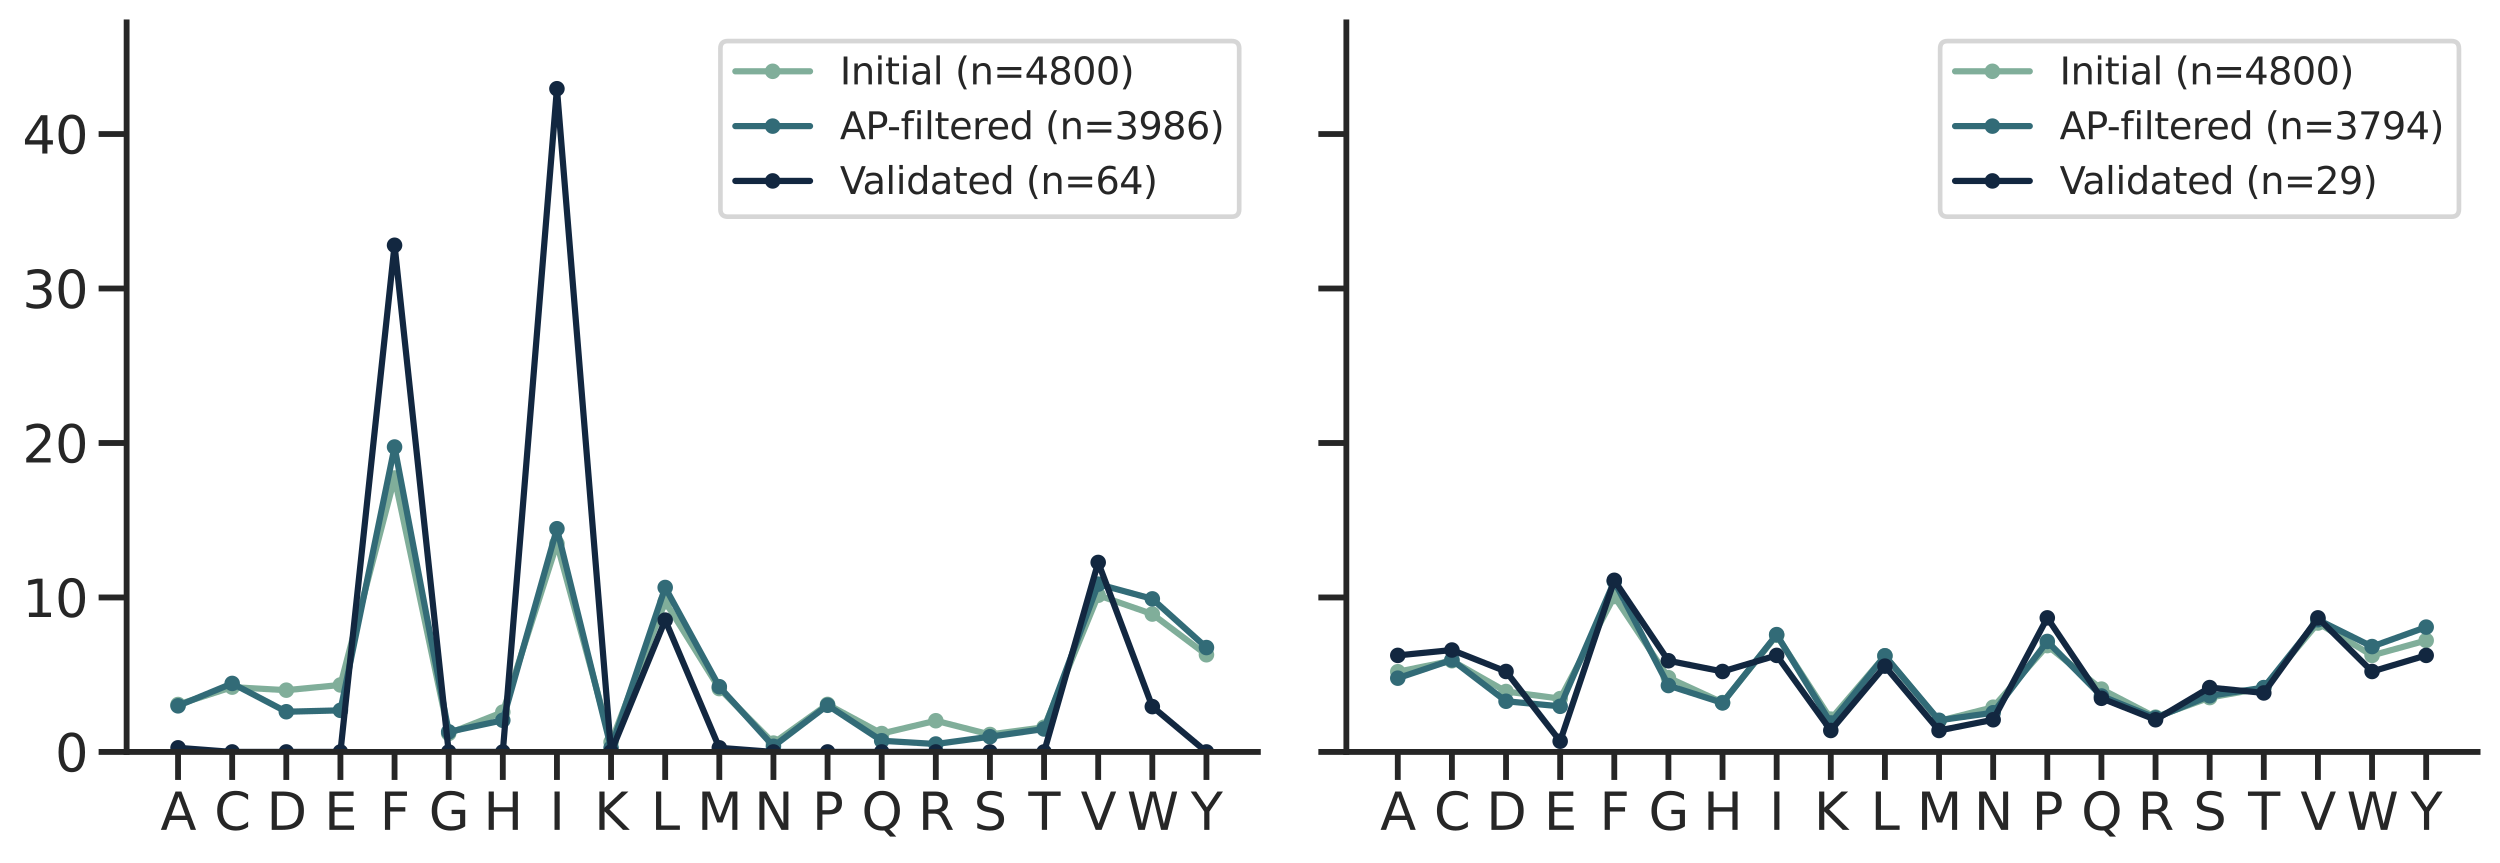<?xml version="1.0" encoding="utf-8" standalone="no"?>
<!DOCTYPE svg PUBLIC "-//W3C//DTD SVG 1.1//EN"
  "http://www.w3.org/Graphics/SVG/1.1/DTD/svg11.dtd">
<svg xmlns:xlink="http://www.w3.org/1999/xlink" width="803.456pt" height="277.329pt" viewBox="0 0 803.456 277.329" xmlns="http://www.w3.org/2000/svg" version="1.1">
 <defs>
  <style type="text/css">*{stroke-linejoin: round; stroke-linecap: butt}</style>
 </defs>
 <g id="figure_1">
  <g id="patch_1">
   <path d="M 0 277.329 
L 803.456 277.329 
L 803.456 0 
L 0 0 
z
" style="fill: #ffffff"/>
  </g>
  <g id="axes_1">
   <g id="patch_2">
    <path d="M 40.696 241.66 
L 404.256 241.66 
L 404.256 7.2 
L 40.696 7.2 
z
" style="fill: #ffffff"/>
   </g>
   <g id="matplotlib.axis_1">
    <g id="xtick_1">
     <g id="line2d_1">
      <defs>
       <path id="mb44472f2f1" d="M 0 0 
L 0 9 
" style="stroke: #262626; stroke-width: 1.875"/>
      </defs>
      <g>
       <use xlink:href="#mb44472f2f1" x="57.222" y="241.66" style="fill: #262626; stroke: #262626; stroke-width: 1.875"/>
      </g>
     </g>
     <g id="text_1">
      <!-- A -->
      <g style="fill: #262626" transform="translate(51.578 266.697) scale(0.165 -0.165)">
       <defs>
        <path id="DejaVuSans-41" d="M 2188 4044 
L 1331 1722 
L 3047 1722 
L 2188 4044 
z
M 1831 4666 
L 2547 4666 
L 4325 0 
L 3669 0 
L 3244 1197 
L 1141 1197 
L 716 0 
L 50 0 
L 1831 4666 
z
" transform="scale(0.016)"/>
       </defs>
       <use xlink:href="#DejaVuSans-41"/>
      </g>
     </g>
    </g>
    <g id="xtick_2">
     <g id="line2d_2">
      <g>
       <use xlink:href="#mb44472f2f1" x="74.617" y="241.66" style="fill: #262626; stroke: #262626; stroke-width: 1.875"/>
      </g>
     </g>
     <g id="text_2">
      <!-- C -->
      <g style="fill: #262626" transform="translate(68.856 266.697) scale(0.165 -0.165)">
       <defs>
        <path id="DejaVuSans-43" d="M 4122 4306 
L 4122 3641 
Q 3803 3938 3442 4084 
Q 3081 4231 2675 4231 
Q 1875 4231 1450 3742 
Q 1025 3253 1025 2328 
Q 1025 1406 1450 917 
Q 1875 428 2675 428 
Q 3081 428 3442 575 
Q 3803 722 4122 1019 
L 4122 359 
Q 3791 134 3420 21 
Q 3050 -91 2638 -91 
Q 1578 -91 968 557 
Q 359 1206 359 2328 
Q 359 3453 968 4101 
Q 1578 4750 2638 4750 
Q 3056 4750 3426 4639 
Q 3797 4528 4122 4306 
z
" transform="scale(0.016)"/>
       </defs>
       <use xlink:href="#DejaVuSans-43"/>
      </g>
     </g>
    </g>
    <g id="xtick_3">
     <g id="line2d_3">
      <g>
       <use xlink:href="#mb44472f2f1" x="92.012" y="241.66" style="fill: #262626; stroke: #262626; stroke-width: 1.875"/>
      </g>
     </g>
     <g id="text_3">
      <!-- D -->
      <g style="fill: #262626" transform="translate(85.66 266.697) scale(0.165 -0.165)">
       <defs>
        <path id="DejaVuSans-44" d="M 1259 4147 
L 1259 519 
L 2022 519 
Q 2988 519 3436 956 
Q 3884 1394 3884 2338 
Q 3884 3275 3436 3711 
Q 2988 4147 2022 4147 
L 1259 4147 
z
M 628 4666 
L 1925 4666 
Q 3281 4666 3915 4102 
Q 4550 3538 4550 2338 
Q 4550 1131 3912 565 
Q 3275 0 1925 0 
L 628 0 
L 628 4666 
z
" transform="scale(0.016)"/>
       </defs>
       <use xlink:href="#DejaVuSans-44"/>
      </g>
     </g>
    </g>
    <g id="xtick_4">
     <g id="line2d_4">
      <g>
       <use xlink:href="#mb44472f2f1" x="109.407" y="241.66" style="fill: #262626; stroke: #262626; stroke-width: 1.875"/>
      </g>
     </g>
     <g id="text_4">
      <!-- E -->
      <g style="fill: #262626" transform="translate(104.194 266.697) scale(0.165 -0.165)">
       <defs>
        <path id="DejaVuSans-45" d="M 628 4666 
L 3578 4666 
L 3578 4134 
L 1259 4134 
L 1259 2753 
L 3481 2753 
L 3481 2222 
L 1259 2222 
L 1259 531 
L 3634 531 
L 3634 0 
L 628 0 
L 628 4666 
z
" transform="scale(0.016)"/>
       </defs>
       <use xlink:href="#DejaVuSans-45"/>
      </g>
     </g>
    </g>
    <g id="xtick_5">
     <g id="line2d_5">
      <g>
       <use xlink:href="#mb44472f2f1" x="126.803" y="241.66" style="fill: #262626; stroke: #262626; stroke-width: 1.875"/>
      </g>
     </g>
     <g id="text_5">
      <!-- F -->
      <g style="fill: #262626" transform="translate(122.058 266.697) scale(0.165 -0.165)">
       <defs>
        <path id="DejaVuSans-46" d="M 628 4666 
L 3309 4666 
L 3309 4134 
L 1259 4134 
L 1259 2759 
L 3109 2759 
L 3109 2228 
L 1259 2228 
L 1259 0 
L 628 0 
L 628 4666 
z
" transform="scale(0.016)"/>
       </defs>
       <use xlink:href="#DejaVuSans-46"/>
      </g>
     </g>
    </g>
    <g id="xtick_6">
     <g id="line2d_6">
      <g>
       <use xlink:href="#mb44472f2f1" x="144.198" y="241.66" style="fill: #262626; stroke: #262626; stroke-width: 1.875"/>
      </g>
     </g>
     <g id="text_6">
      <!-- G -->
      <g style="fill: #262626" transform="translate(137.805 266.697) scale(0.165 -0.165)">
       <defs>
        <path id="DejaVuSans-47" d="M 3809 666 
L 3809 1919 
L 2778 1919 
L 2778 2438 
L 4434 2438 
L 4434 434 
Q 4069 175 3628 42 
Q 3188 -91 2688 -91 
Q 1594 -91 976 548 
Q 359 1188 359 2328 
Q 359 3472 976 4111 
Q 1594 4750 2688 4750 
Q 3144 4750 3555 4637 
Q 3966 4525 4313 4306 
L 4313 3634 
Q 3963 3931 3569 4081 
Q 3175 4231 2741 4231 
Q 1884 4231 1454 3753 
Q 1025 3275 1025 2328 
Q 1025 1384 1454 906 
Q 1884 428 2741 428 
Q 3075 428 3337 486 
Q 3600 544 3809 666 
z
" transform="scale(0.016)"/>
       </defs>
       <use xlink:href="#DejaVuSans-47"/>
      </g>
     </g>
    </g>
    <g id="xtick_7">
     <g id="line2d_7">
      <g>
       <use xlink:href="#mb44472f2f1" x="161.593" y="241.66" style="fill: #262626; stroke: #262626; stroke-width: 1.875"/>
      </g>
     </g>
     <g id="text_7">
      <!-- H -->
      <g style="fill: #262626" transform="translate(155.389 266.697) scale(0.165 -0.165)">
       <defs>
        <path id="DejaVuSans-48" d="M 628 4666 
L 1259 4666 
L 1259 2753 
L 3553 2753 
L 3553 4666 
L 4184 4666 
L 4184 0 
L 3553 0 
L 3553 2222 
L 1259 2222 
L 1259 0 
L 628 0 
L 628 4666 
z
" transform="scale(0.016)"/>
       </defs>
       <use xlink:href="#DejaVuSans-48"/>
      </g>
     </g>
    </g>
    <g id="xtick_8">
     <g id="line2d_8">
      <g>
       <use xlink:href="#mb44472f2f1" x="178.988" y="241.66" style="fill: #262626; stroke: #262626; stroke-width: 1.875"/>
      </g>
     </g>
     <g id="text_8">
      <!-- I -->
      <g style="fill: #262626" transform="translate(176.554 266.697) scale(0.165 -0.165)">
       <defs>
        <path id="DejaVuSans-49" d="M 628 4666 
L 1259 4666 
L 1259 0 
L 628 0 
L 628 4666 
z
" transform="scale(0.016)"/>
       </defs>
       <use xlink:href="#DejaVuSans-49"/>
      </g>
     </g>
    </g>
    <g id="xtick_9">
     <g id="line2d_9">
      <g>
       <use xlink:href="#mb44472f2f1" x="196.383" y="241.66" style="fill: #262626; stroke: #262626; stroke-width: 1.875"/>
      </g>
     </g>
     <g id="text_9">
      <!-- K -->
      <g style="fill: #262626" transform="translate(190.973 266.697) scale(0.165 -0.165)">
       <defs>
        <path id="DejaVuSans-4b" d="M 628 4666 
L 1259 4666 
L 1259 2694 
L 3353 4666 
L 4166 4666 
L 1850 2491 
L 4331 0 
L 3500 0 
L 1259 2247 
L 1259 0 
L 628 0 
L 628 4666 
z
" transform="scale(0.016)"/>
       </defs>
       <use xlink:href="#DejaVuSans-4b"/>
      </g>
     </g>
    </g>
    <g id="xtick_10">
     <g id="line2d_10">
      <g>
       <use xlink:href="#mb44472f2f1" x="213.779" y="241.66" style="fill: #262626; stroke: #262626; stroke-width: 1.875"/>
      </g>
     </g>
     <g id="text_10">
      <!-- L -->
      <g style="fill: #262626" transform="translate(209.182 266.697) scale(0.165 -0.165)">
       <defs>
        <path id="DejaVuSans-4c" d="M 628 4666 
L 1259 4666 
L 1259 531 
L 3531 531 
L 3531 0 
L 628 0 
L 628 4666 
z
" transform="scale(0.016)"/>
       </defs>
       <use xlink:href="#DejaVuSans-4c"/>
      </g>
     </g>
    </g>
    <g id="xtick_11">
     <g id="line2d_11">
      <g>
       <use xlink:href="#mb44472f2f1" x="231.174" y="241.66" style="fill: #262626; stroke: #262626; stroke-width: 1.875"/>
      </g>
     </g>
     <g id="text_11">
      <!-- M -->
      <g style="fill: #262626" transform="translate(224.056 266.697) scale(0.165 -0.165)">
       <defs>
        <path id="DejaVuSans-4d" d="M 628 4666 
L 1569 4666 
L 2759 1491 
L 3956 4666 
L 4897 4666 
L 4897 0 
L 4281 0 
L 4281 4097 
L 3078 897 
L 2444 897 
L 1241 4097 
L 1241 0 
L 628 0 
L 628 4666 
z
" transform="scale(0.016)"/>
       </defs>
       <use xlink:href="#DejaVuSans-4d"/>
      </g>
     </g>
    </g>
    <g id="xtick_12">
     <g id="line2d_12">
      <g>
       <use xlink:href="#mb44472f2f1" x="248.569" y="241.66" style="fill: #262626; stroke: #262626; stroke-width: 1.875"/>
      </g>
     </g>
     <g id="text_12">
      <!-- N -->
      <g style="fill: #262626" transform="translate(242.397 266.697) scale(0.165 -0.165)">
       <defs>
        <path id="DejaVuSans-4e" d="M 628 4666 
L 1478 4666 
L 3547 763 
L 3547 4666 
L 4159 4666 
L 4159 0 
L 3309 0 
L 1241 3903 
L 1241 0 
L 628 0 
L 628 4666 
z
" transform="scale(0.016)"/>
       </defs>
       <use xlink:href="#DejaVuSans-4e"/>
      </g>
     </g>
    </g>
    <g id="xtick_13">
     <g id="line2d_13">
      <g>
       <use xlink:href="#mb44472f2f1" x="265.964" y="241.66" style="fill: #262626; stroke: #262626; stroke-width: 1.875"/>
      </g>
     </g>
     <g id="text_13">
      <!-- P -->
      <g style="fill: #262626" transform="translate(260.99 266.697) scale(0.165 -0.165)">
       <defs>
        <path id="DejaVuSans-50" d="M 1259 4147 
L 1259 2394 
L 2053 2394 
Q 2494 2394 2734 2622 
Q 2975 2850 2975 3272 
Q 2975 3691 2734 3919 
Q 2494 4147 2053 4147 
L 1259 4147 
z
M 628 4666 
L 2053 4666 
Q 2838 4666 3239 4311 
Q 3641 3956 3641 3272 
Q 3641 2581 3239 2228 
Q 2838 1875 2053 1875 
L 1259 1875 
L 1259 0 
L 628 0 
L 628 4666 
z
" transform="scale(0.016)"/>
       </defs>
       <use xlink:href="#DejaVuSans-50"/>
      </g>
     </g>
    </g>
    <g id="xtick_14">
     <g id="line2d_14">
      <g>
       <use xlink:href="#mb44472f2f1" x="283.36" y="241.66" style="fill: #262626; stroke: #262626; stroke-width: 1.875"/>
      </g>
     </g>
     <g id="text_14">
      <!-- Q -->
      <g style="fill: #262626" transform="translate(276.865 266.697) scale(0.165 -0.165)">
       <defs>
        <path id="DejaVuSans-51" d="M 2522 4238 
Q 1834 4238 1429 3725 
Q 1025 3213 1025 2328 
Q 1025 1447 1429 934 
Q 1834 422 2522 422 
Q 3209 422 3611 934 
Q 4013 1447 4013 2328 
Q 4013 3213 3611 3725 
Q 3209 4238 2522 4238 
z
M 3406 84 
L 4238 -825 
L 3475 -825 
L 2784 -78 
Q 2681 -84 2626 -87 
Q 2572 -91 2522 -91 
Q 1538 -91 948 567 
Q 359 1225 359 2328 
Q 359 3434 948 4092 
Q 1538 4750 2522 4750 
Q 3503 4750 4090 4092 
Q 4678 3434 4678 2328 
Q 4678 1516 4351 937 
Q 4025 359 3406 84 
z
" transform="scale(0.016)"/>
       </defs>
       <use xlink:href="#DejaVuSans-51"/>
      </g>
     </g>
    </g>
    <g id="xtick_15">
     <g id="line2d_15">
      <g>
       <use xlink:href="#mb44472f2f1" x="300.755" y="241.66" style="fill: #262626; stroke: #262626; stroke-width: 1.875"/>
      </g>
     </g>
     <g id="text_15">
      <!-- R -->
      <g style="fill: #262626" transform="translate(295.022 266.697) scale(0.165 -0.165)">
       <defs>
        <path id="DejaVuSans-52" d="M 2841 2188 
Q 3044 2119 3236 1894 
Q 3428 1669 3622 1275 
L 4263 0 
L 3584 0 
L 2988 1197 
Q 2756 1666 2539 1819 
Q 2322 1972 1947 1972 
L 1259 1972 
L 1259 0 
L 628 0 
L 628 4666 
L 2053 4666 
Q 2853 4666 3247 4331 
Q 3641 3997 3641 3322 
Q 3641 2881 3436 2590 
Q 3231 2300 2841 2188 
z
M 1259 4147 
L 1259 2491 
L 2053 2491 
Q 2509 2491 2742 2702 
Q 2975 2913 2975 3322 
Q 2975 3731 2742 3939 
Q 2509 4147 2053 4147 
L 1259 4147 
z
" transform="scale(0.016)"/>
       </defs>
       <use xlink:href="#DejaVuSans-52"/>
      </g>
     </g>
    </g>
    <g id="xtick_16">
     <g id="line2d_16">
      <g>
       <use xlink:href="#mb44472f2f1" x="318.15" y="241.66" style="fill: #262626; stroke: #262626; stroke-width: 1.875"/>
      </g>
     </g>
     <g id="text_16">
      <!-- S -->
      <g style="fill: #262626" transform="translate(312.912 266.697) scale(0.165 -0.165)">
       <defs>
        <path id="DejaVuSans-53" d="M 3425 4513 
L 3425 3897 
Q 3066 4069 2747 4153 
Q 2428 4238 2131 4238 
Q 1616 4238 1336 4038 
Q 1056 3838 1056 3469 
Q 1056 3159 1242 3001 
Q 1428 2844 1947 2747 
L 2328 2669 
Q 3034 2534 3370 2195 
Q 3706 1856 3706 1288 
Q 3706 609 3251 259 
Q 2797 -91 1919 -91 
Q 1588 -91 1214 -16 
Q 841 59 441 206 
L 441 856 
Q 825 641 1194 531 
Q 1563 422 1919 422 
Q 2459 422 2753 634 
Q 3047 847 3047 1241 
Q 3047 1584 2836 1778 
Q 2625 1972 2144 2069 
L 1759 2144 
Q 1053 2284 737 2584 
Q 422 2884 422 3419 
Q 422 4038 858 4394 
Q 1294 4750 2059 4750 
Q 2388 4750 2728 4690 
Q 3069 4631 3425 4513 
z
" transform="scale(0.016)"/>
       </defs>
       <use xlink:href="#DejaVuSans-53"/>
      </g>
     </g>
    </g>
    <g id="xtick_17">
     <g id="line2d_17">
      <g>
       <use xlink:href="#mb44472f2f1" x="335.545" y="241.66" style="fill: #262626; stroke: #262626; stroke-width: 1.875"/>
      </g>
     </g>
     <g id="text_17">
      <!-- T -->
      <g style="fill: #262626" transform="translate(330.506 266.697) scale(0.165 -0.165)">
       <defs>
        <path id="DejaVuSans-54" d="M -19 4666 
L 3928 4666 
L 3928 4134 
L 2272 4134 
L 2272 0 
L 1638 0 
L 1638 4134 
L -19 4134 
L -19 4666 
z
" transform="scale(0.016)"/>
       </defs>
       <use xlink:href="#DejaVuSans-54"/>
      </g>
     </g>
    </g>
    <g id="xtick_18">
     <g id="line2d_18">
      <g>
       <use xlink:href="#mb44472f2f1" x="352.94" y="241.66" style="fill: #262626; stroke: #262626; stroke-width: 1.875"/>
      </g>
     </g>
     <g id="text_18">
      <!-- V -->
      <g style="fill: #262626" transform="translate(347.297 266.697) scale(0.165 -0.165)">
       <defs>
        <path id="DejaVuSans-56" d="M 1831 0 
L 50 4666 
L 709 4666 
L 2188 738 
L 3669 4666 
L 4325 4666 
L 2547 0 
L 1831 0 
z
" transform="scale(0.016)"/>
       </defs>
       <use xlink:href="#DejaVuSans-56"/>
      </g>
     </g>
    </g>
    <g id="xtick_19">
     <g id="line2d_19">
      <g>
       <use xlink:href="#mb44472f2f1" x="370.336" y="241.66" style="fill: #262626; stroke: #262626; stroke-width: 1.875"/>
      </g>
     </g>
     <g id="text_19">
      <!-- W -->
      <g style="fill: #262626" transform="translate(362.178 266.697) scale(0.165 -0.165)">
       <defs>
        <path id="DejaVuSans-57" d="M 213 4666 
L 850 4666 
L 1831 722 
L 2809 4666 
L 3519 4666 
L 4500 722 
L 5478 4666 
L 6119 4666 
L 4947 0 
L 4153 0 
L 3169 4050 
L 2175 0 
L 1381 0 
L 213 4666 
z
" transform="scale(0.016)"/>
       </defs>
       <use xlink:href="#DejaVuSans-57"/>
      </g>
     </g>
    </g>
    <g id="xtick_20">
     <g id="line2d_20">
      <g>
       <use xlink:href="#mb44472f2f1" x="387.731" y="241.66" style="fill: #262626; stroke: #262626; stroke-width: 1.875"/>
      </g>
     </g>
     <g id="text_20">
      <!-- Y -->
      <g style="fill: #262626" transform="translate(382.692 266.697) scale(0.165 -0.165)">
       <defs>
        <path id="DejaVuSans-59" d="M -13 4666 
L 666 4666 
L 1959 2747 
L 3244 4666 
L 3922 4666 
L 2272 2222 
L 2272 0 
L 1638 0 
L 1638 2222 
L -13 4666 
z
" transform="scale(0.016)"/>
       </defs>
       <use xlink:href="#DejaVuSans-59"/>
      </g>
     </g>
    </g>
   </g>
   <g id="matplotlib.axis_2">
    <g id="ytick_1">
     <g id="line2d_21">
      <defs>
       <path id="md0f5e581c5" d="M 0 0 
L -9 0 
" style="stroke: #262626; stroke-width: 1.875"/>
      </defs>
      <g>
       <use xlink:href="#md0f5e581c5" x="40.696" y="241.66" style="fill: #262626; stroke: #262626; stroke-width: 1.875"/>
      </g>
     </g>
     <g id="text_21">
      <!-- 0 -->
      <g style="fill: #262626" transform="translate(17.698 247.929) scale(0.165 -0.165)">
       <defs>
        <path id="DejaVuSans-30" d="M 2034 4250 
Q 1547 4250 1301 3770 
Q 1056 3291 1056 2328 
Q 1056 1369 1301 889 
Q 1547 409 2034 409 
Q 2525 409 2770 889 
Q 3016 1369 3016 2328 
Q 3016 3291 2770 3770 
Q 2525 4250 2034 4250 
z
M 2034 4750 
Q 2819 4750 3233 4129 
Q 3647 3509 3647 2328 
Q 3647 1150 3233 529 
Q 2819 -91 2034 -91 
Q 1250 -91 836 529 
Q 422 1150 422 2328 
Q 422 3509 836 4129 
Q 1250 4750 2034 4750 
z
" transform="scale(0.016)"/>
       </defs>
       <use xlink:href="#DejaVuSans-30"/>
      </g>
     </g>
    </g>
    <g id="ytick_2">
     <g id="line2d_22">
      <g>
       <use xlink:href="#md0f5e581c5" x="40.696" y="192.014" style="fill: #262626; stroke: #262626; stroke-width: 1.875"/>
      </g>
     </g>
     <g id="text_22">
      <!-- 10 -->
      <g style="fill: #262626" transform="translate(7.2 198.283) scale(0.165 -0.165)">
       <defs>
        <path id="DejaVuSans-31" d="M 794 531 
L 1825 531 
L 1825 4091 
L 703 3866 
L 703 4441 
L 1819 4666 
L 2450 4666 
L 2450 531 
L 3481 531 
L 3481 0 
L 794 0 
L 794 531 
z
" transform="scale(0.016)"/>
       </defs>
       <use xlink:href="#DejaVuSans-31"/>
       <use xlink:href="#DejaVuSans-30" transform="translate(63.623 0)"/>
      </g>
     </g>
    </g>
    <g id="ytick_3">
     <g id="line2d_23">
      <g>
       <use xlink:href="#md0f5e581c5" x="40.696" y="142.369" style="fill: #262626; stroke: #262626; stroke-width: 1.875"/>
      </g>
     </g>
     <g id="text_23">
      <!-- 20 -->
      <g style="fill: #262626" transform="translate(7.2 148.637) scale(0.165 -0.165)">
       <defs>
        <path id="DejaVuSans-32" d="M 1228 531 
L 3431 531 
L 3431 0 
L 469 0 
L 469 531 
Q 828 903 1448 1529 
Q 2069 2156 2228 2338 
Q 2531 2678 2651 2914 
Q 2772 3150 2772 3378 
Q 2772 3750 2511 3984 
Q 2250 4219 1831 4219 
Q 1534 4219 1204 4116 
Q 875 4013 500 3803 
L 500 4441 
Q 881 4594 1212 4672 
Q 1544 4750 1819 4750 
Q 2544 4750 2975 4387 
Q 3406 4025 3406 3419 
Q 3406 3131 3298 2873 
Q 3191 2616 2906 2266 
Q 2828 2175 2409 1742 
Q 1991 1309 1228 531 
z
" transform="scale(0.016)"/>
       </defs>
       <use xlink:href="#DejaVuSans-32"/>
       <use xlink:href="#DejaVuSans-30" transform="translate(63.623 0)"/>
      </g>
     </g>
    </g>
    <g id="ytick_4">
     <g id="line2d_24">
      <g>
       <use xlink:href="#md0f5e581c5" x="40.696" y="92.723" style="fill: #262626; stroke: #262626; stroke-width: 1.875"/>
      </g>
     </g>
     <g id="text_24">
      <!-- 30 -->
      <g style="fill: #262626" transform="translate(7.2 98.992) scale(0.165 -0.165)">
       <defs>
        <path id="DejaVuSans-33" d="M 2597 2516 
Q 3050 2419 3304 2112 
Q 3559 1806 3559 1356 
Q 3559 666 3084 287 
Q 2609 -91 1734 -91 
Q 1441 -91 1130 -33 
Q 819 25 488 141 
L 488 750 
Q 750 597 1062 519 
Q 1375 441 1716 441 
Q 2309 441 2620 675 
Q 2931 909 2931 1356 
Q 2931 1769 2642 2001 
Q 2353 2234 1838 2234 
L 1294 2234 
L 1294 2753 
L 1863 2753 
Q 2328 2753 2575 2939 
Q 2822 3125 2822 3475 
Q 2822 3834 2567 4026 
Q 2313 4219 1838 4219 
Q 1578 4219 1281 4162 
Q 984 4106 628 3988 
L 628 4550 
Q 988 4650 1302 4700 
Q 1616 4750 1894 4750 
Q 2613 4750 3031 4423 
Q 3450 4097 3450 3541 
Q 3450 3153 3228 2886 
Q 3006 2619 2597 2516 
z
" transform="scale(0.016)"/>
       </defs>
       <use xlink:href="#DejaVuSans-33"/>
       <use xlink:href="#DejaVuSans-30" transform="translate(63.623 0)"/>
      </g>
     </g>
    </g>
    <g id="ytick_5">
     <g id="line2d_25">
      <g>
       <use xlink:href="#md0f5e581c5" x="40.696" y="43.077" style="fill: #262626; stroke: #262626; stroke-width: 1.875"/>
      </g>
     </g>
     <g id="text_25">
      <!-- 40 -->
      <g style="fill: #262626" transform="translate(7.2 49.346) scale(0.165 -0.165)">
       <defs>
        <path id="DejaVuSans-34" d="M 2419 4116 
L 825 1625 
L 2419 1625 
L 2419 4116 
z
M 2253 4666 
L 3047 4666 
L 3047 1625 
L 3713 1625 
L 3713 1100 
L 3047 1100 
L 3047 0 
L 2419 0 
L 2419 1100 
L 313 1100 
L 313 1709 
L 2253 4666 
z
" transform="scale(0.016)"/>
       </defs>
       <use xlink:href="#DejaVuSans-34"/>
       <use xlink:href="#DejaVuSans-30" transform="translate(63.623 0)"/>
      </g>
     </g>
    </g>
   </g>
   <g id="line2d_26">
    <path d="M 57.222 226.419 
L 74.617 220.831 
L 92.012 221.809 
L 109.407 220.135 
L 126.803 153.621 
L 144.198 235.733 
L 161.593 228.865 
L 178.988 174.713 
L 196.383 238.499 
L 213.779 193.378 
L 231.174 221.301 
L 248.569 238.819 
L 265.964 226.382 
L 283.36 235.752 
L 300.755 231.631 
L 318.15 236.053 
L 335.545 233.72 
L 352.94 191.309 
L 370.336 197.349 
L 387.731 210.426 
" clip-path="url(#pb241aff7d7)" style="fill: none; stroke: #80ae9a; stroke-width: 2; stroke-linecap: round"/>
    <defs>
     <path id="mac2e109895" d="M 0 2 
C 0.53 2 1.039 1.789 1.414 1.414 
C 1.789 1.039 2 0.53 2 0 
C 2 -0.53 1.789 -1.039 1.414 -1.414 
C 1.039 -1.789 0.53 -2 0 -2 
C -0.53 -2 -1.039 -1.789 -1.414 -1.414 
C -1.789 -1.039 -2 -0.53 -2 0 
C -2 0.53 -1.789 1.039 -1.414 1.414 
C -1.039 1.789 -0.53 2 0 2 
z
" style="stroke: #80ae9a"/>
    </defs>
    <g clip-path="url(#pb241aff7d7)">
     <use xlink:href="#mac2e109895" x="57.222" y="226.419" style="fill: #80ae9a; stroke: #80ae9a"/>
     <use xlink:href="#mac2e109895" x="74.617" y="220.831" style="fill: #80ae9a; stroke: #80ae9a"/>
     <use xlink:href="#mac2e109895" x="92.012" y="221.809" style="fill: #80ae9a; stroke: #80ae9a"/>
     <use xlink:href="#mac2e109895" x="109.407" y="220.135" style="fill: #80ae9a; stroke: #80ae9a"/>
     <use xlink:href="#mac2e109895" x="126.803" y="153.621" style="fill: #80ae9a; stroke: #80ae9a"/>
     <use xlink:href="#mac2e109895" x="144.198" y="235.733" style="fill: #80ae9a; stroke: #80ae9a"/>
     <use xlink:href="#mac2e109895" x="161.593" y="228.865" style="fill: #80ae9a; stroke: #80ae9a"/>
     <use xlink:href="#mac2e109895" x="178.988" y="174.713" style="fill: #80ae9a; stroke: #80ae9a"/>
     <use xlink:href="#mac2e109895" x="196.383" y="238.499" style="fill: #80ae9a; stroke: #80ae9a"/>
     <use xlink:href="#mac2e109895" x="213.779" y="193.378" style="fill: #80ae9a; stroke: #80ae9a"/>
     <use xlink:href="#mac2e109895" x="231.174" y="221.301" style="fill: #80ae9a; stroke: #80ae9a"/>
     <use xlink:href="#mac2e109895" x="248.569" y="238.819" style="fill: #80ae9a; stroke: #80ae9a"/>
     <use xlink:href="#mac2e109895" x="265.964" y="226.382" style="fill: #80ae9a; stroke: #80ae9a"/>
     <use xlink:href="#mac2e109895" x="283.36" y="235.752" style="fill: #80ae9a; stroke: #80ae9a"/>
     <use xlink:href="#mac2e109895" x="300.755" y="231.631" style="fill: #80ae9a; stroke: #80ae9a"/>
     <use xlink:href="#mac2e109895" x="318.15" y="236.053" style="fill: #80ae9a; stroke: #80ae9a"/>
     <use xlink:href="#mac2e109895" x="335.545" y="233.72" style="fill: #80ae9a; stroke: #80ae9a"/>
     <use xlink:href="#mac2e109895" x="352.94" y="191.309" style="fill: #80ae9a; stroke: #80ae9a"/>
     <use xlink:href="#mac2e109895" x="370.336" y="197.349" style="fill: #80ae9a; stroke: #80ae9a"/>
     <use xlink:href="#mac2e109895" x="387.731" y="210.426" style="fill: #80ae9a; stroke: #80ae9a"/>
    </g>
   </g>
   <g id="line2d_27">
    <path d="M 57.222 226.843 
L 74.617 219.646 
L 92.012 228.742 
L 109.407 228.295 
L 126.803 143.66 
L 144.198 235.201 
L 161.593 231.491 
L 178.988 169.92 
L 196.383 240.386 
L 213.779 188.805 
L 231.174 220.697 
L 248.569 239.85 
L 265.964 226.664 
L 283.36 238.062 
L 300.755 239.112 
L 318.15 236.766 
L 335.545 234.285 
L 352.94 187.732 
L 370.336 192.47 
L 387.731 208.114 
" clip-path="url(#pb241aff7d7)" style="fill: none; stroke: #326b77; stroke-width: 2; stroke-linecap: round"/>
    <defs>
     <path id="md3e0ba4ef1" d="M 0 2 
C 0.53 2 1.039 1.789 1.414 1.414 
C 1.789 1.039 2 0.53 2 0 
C 2 -0.53 1.789 -1.039 1.414 -1.414 
C 1.039 -1.789 0.53 -2 0 -2 
C -0.53 -2 -1.039 -1.789 -1.414 -1.414 
C -1.789 -1.039 -2 -0.53 -2 0 
C -2 0.53 -1.789 1.039 -1.414 1.414 
C -1.039 1.789 -0.53 2 0 2 
z
" style="stroke: #326b77"/>
    </defs>
    <g clip-path="url(#pb241aff7d7)">
     <use xlink:href="#md3e0ba4ef1" x="57.222" y="226.843" style="fill: #326b77; stroke: #326b77"/>
     <use xlink:href="#md3e0ba4ef1" x="74.617" y="219.646" style="fill: #326b77; stroke: #326b77"/>
     <use xlink:href="#md3e0ba4ef1" x="92.012" y="228.742" style="fill: #326b77; stroke: #326b77"/>
     <use xlink:href="#md3e0ba4ef1" x="109.407" y="228.295" style="fill: #326b77; stroke: #326b77"/>
     <use xlink:href="#md3e0ba4ef1" x="126.803" y="143.66" style="fill: #326b77; stroke: #326b77"/>
     <use xlink:href="#md3e0ba4ef1" x="144.198" y="235.201" style="fill: #326b77; stroke: #326b77"/>
     <use xlink:href="#md3e0ba4ef1" x="161.593" y="231.491" style="fill: #326b77; stroke: #326b77"/>
     <use xlink:href="#md3e0ba4ef1" x="178.988" y="169.92" style="fill: #326b77; stroke: #326b77"/>
     <use xlink:href="#md3e0ba4ef1" x="196.383" y="240.386" style="fill: #326b77; stroke: #326b77"/>
     <use xlink:href="#md3e0ba4ef1" x="213.779" y="188.805" style="fill: #326b77; stroke: #326b77"/>
     <use xlink:href="#md3e0ba4ef1" x="231.174" y="220.697" style="fill: #326b77; stroke: #326b77"/>
     <use xlink:href="#md3e0ba4ef1" x="248.569" y="239.85" style="fill: #326b77; stroke: #326b77"/>
     <use xlink:href="#md3e0ba4ef1" x="265.964" y="226.664" style="fill: #326b77; stroke: #326b77"/>
     <use xlink:href="#md3e0ba4ef1" x="283.36" y="238.062" style="fill: #326b77; stroke: #326b77"/>
     <use xlink:href="#md3e0ba4ef1" x="300.755" y="239.112" style="fill: #326b77; stroke: #326b77"/>
     <use xlink:href="#md3e0ba4ef1" x="318.15" y="236.766" style="fill: #326b77; stroke: #326b77"/>
     <use xlink:href="#md3e0ba4ef1" x="335.545" y="234.285" style="fill: #326b77; stroke: #326b77"/>
     <use xlink:href="#md3e0ba4ef1" x="352.94" y="187.732" style="fill: #326b77; stroke: #326b77"/>
     <use xlink:href="#md3e0ba4ef1" x="370.336" y="192.47" style="fill: #326b77; stroke: #326b77"/>
     <use xlink:href="#md3e0ba4ef1" x="387.731" y="208.114" style="fill: #326b77; stroke: #326b77"/>
    </g>
   </g>
   <g id="line2d_28">
    <path d="M 57.222 240.336 
L 74.617 241.66 
L 92.012 241.66 
L 109.407 241.66 
L 126.803 78.822 
L 144.198 241.66 
L 161.593 241.66 
L 178.988 28.515 
L 196.383 241.66 
L 213.779 199.296 
L 231.174 240.336 
L 248.569 241.66 
L 265.964 241.66 
L 283.36 241.66 
L 300.755 241.66 
L 318.15 241.66 
L 335.545 241.66 
L 352.94 180.761 
L 370.336 227.097 
L 387.731 241.66 
" clip-path="url(#pb241aff7d7)" style="fill: none; stroke: #122740; stroke-width: 2; stroke-linecap: round"/>
    <defs>
     <path id="m06b906d935" d="M 0 2 
C 0.53 2 1.039 1.789 1.414 1.414 
C 1.789 1.039 2 0.53 2 0 
C 2 -0.53 1.789 -1.039 1.414 -1.414 
C 1.039 -1.789 0.53 -2 0 -2 
C -0.53 -2 -1.039 -1.789 -1.414 -1.414 
C -1.789 -1.039 -2 -0.53 -2 0 
C -2 0.53 -1.789 1.039 -1.414 1.414 
C -1.039 1.789 -0.53 2 0 2 
z
" style="stroke: #122740"/>
    </defs>
    <g clip-path="url(#pb241aff7d7)">
     <use xlink:href="#m06b906d935" x="57.222" y="240.336" style="fill: #122740; stroke: #122740"/>
     <use xlink:href="#m06b906d935" x="74.617" y="241.66" style="fill: #122740; stroke: #122740"/>
     <use xlink:href="#m06b906d935" x="92.012" y="241.66" style="fill: #122740; stroke: #122740"/>
     <use xlink:href="#m06b906d935" x="109.407" y="241.66" style="fill: #122740; stroke: #122740"/>
     <use xlink:href="#m06b906d935" x="126.803" y="78.822" style="fill: #122740; stroke: #122740"/>
     <use xlink:href="#m06b906d935" x="144.198" y="241.66" style="fill: #122740; stroke: #122740"/>
     <use xlink:href="#m06b906d935" x="161.593" y="241.66" style="fill: #122740; stroke: #122740"/>
     <use xlink:href="#m06b906d935" x="178.988" y="28.515" style="fill: #122740; stroke: #122740"/>
     <use xlink:href="#m06b906d935" x="196.383" y="241.66" style="fill: #122740; stroke: #122740"/>
     <use xlink:href="#m06b906d935" x="213.779" y="199.296" style="fill: #122740; stroke: #122740"/>
     <use xlink:href="#m06b906d935" x="231.174" y="240.336" style="fill: #122740; stroke: #122740"/>
     <use xlink:href="#m06b906d935" x="248.569" y="241.66" style="fill: #122740; stroke: #122740"/>
     <use xlink:href="#m06b906d935" x="265.964" y="241.66" style="fill: #122740; stroke: #122740"/>
     <use xlink:href="#m06b906d935" x="283.36" y="241.66" style="fill: #122740; stroke: #122740"/>
     <use xlink:href="#m06b906d935" x="300.755" y="241.66" style="fill: #122740; stroke: #122740"/>
     <use xlink:href="#m06b906d935" x="318.15" y="241.66" style="fill: #122740; stroke: #122740"/>
     <use xlink:href="#m06b906d935" x="335.545" y="241.66" style="fill: #122740; stroke: #122740"/>
     <use xlink:href="#m06b906d935" x="352.94" y="180.761" style="fill: #122740; stroke: #122740"/>
     <use xlink:href="#m06b906d935" x="370.336" y="227.097" style="fill: #122740; stroke: #122740"/>
     <use xlink:href="#m06b906d935" x="387.731" y="241.66" style="fill: #122740; stroke: #122740"/>
    </g>
   </g>
   <g id="patch_3">
    <path d="M 40.696 241.66 
L 40.696 7.2 
" style="fill: none; stroke: #262626; stroke-width: 1.875; stroke-linejoin: miter; stroke-linecap: square"/>
   </g>
   <g id="patch_4">
    <path d="M 40.696 241.66 
L 404.256 241.66 
" style="fill: none; stroke: #262626; stroke-width: 1.875; stroke-linejoin: miter; stroke-linecap: square"/>
   </g>
   <g id="legend_1">
    <g id="patch_5">
     <path d="M 233.929 69.641 
L 395.856 69.641 
Q 398.256 69.641 398.256 67.241 
L 398.256 15.6 
Q 398.256 13.2 395.856 13.2 
L 233.929 13.2 
Q 231.529 13.2 231.529 15.6 
L 231.529 67.241 
Q 231.529 69.641 233.929 69.641 
z
" style="fill: #ffffff; opacity: 0.8; stroke: #cccccc; stroke-width: 1.5; stroke-linejoin: miter"/>
    </g>
    <g id="line2d_29">
     <path d="M 236.329 22.918 
L 248.329 22.918 
L 260.329 22.918 
" style="fill: none; stroke: #80ae9a; stroke-width: 2; stroke-linecap: round"/>
     <g>
      <use xlink:href="#mac2e109895" x="248.329" y="22.918" style="fill: #80ae9a; stroke: #80ae9a"/>
     </g>
    </g>
    <g id="text_26">
     <!-- Initial (n=4800) -->
     <g style="fill: #262626" transform="translate(269.929 27.118) scale(0.12 -0.12)">
      <defs>
       <path id="DejaVuSans-6e" d="M 3513 2113 
L 3513 0 
L 2938 0 
L 2938 2094 
Q 2938 2591 2744 2837 
Q 2550 3084 2163 3084 
Q 1697 3084 1428 2787 
Q 1159 2491 1159 1978 
L 1159 0 
L 581 0 
L 581 3500 
L 1159 3500 
L 1159 2956 
Q 1366 3272 1645 3428 
Q 1925 3584 2291 3584 
Q 2894 3584 3203 3211 
Q 3513 2838 3513 2113 
z
" transform="scale(0.016)"/>
       <path id="DejaVuSans-69" d="M 603 3500 
L 1178 3500 
L 1178 0 
L 603 0 
L 603 3500 
z
M 603 4863 
L 1178 4863 
L 1178 4134 
L 603 4134 
L 603 4863 
z
" transform="scale(0.016)"/>
       <path id="DejaVuSans-74" d="M 1172 4494 
L 1172 3500 
L 2356 3500 
L 2356 3053 
L 1172 3053 
L 1172 1153 
Q 1172 725 1289 603 
Q 1406 481 1766 481 
L 2356 481 
L 2356 0 
L 1766 0 
Q 1100 0 847 248 
Q 594 497 594 1153 
L 594 3053 
L 172 3053 
L 172 3500 
L 594 3500 
L 594 4494 
L 1172 4494 
z
" transform="scale(0.016)"/>
       <path id="DejaVuSans-61" d="M 2194 1759 
Q 1497 1759 1228 1600 
Q 959 1441 959 1056 
Q 959 750 1161 570 
Q 1363 391 1709 391 
Q 2188 391 2477 730 
Q 2766 1069 2766 1631 
L 2766 1759 
L 2194 1759 
z
M 3341 1997 
L 3341 0 
L 2766 0 
L 2766 531 
Q 2569 213 2275 61 
Q 1981 -91 1556 -91 
Q 1019 -91 701 211 
Q 384 513 384 1019 
Q 384 1609 779 1909 
Q 1175 2209 1959 2209 
L 2766 2209 
L 2766 2266 
Q 2766 2663 2505 2880 
Q 2244 3097 1772 3097 
Q 1472 3097 1187 3025 
Q 903 2953 641 2809 
L 641 3341 
Q 956 3463 1253 3523 
Q 1550 3584 1831 3584 
Q 2591 3584 2966 3190 
Q 3341 2797 3341 1997 
z
" transform="scale(0.016)"/>
       <path id="DejaVuSans-6c" d="M 603 4863 
L 1178 4863 
L 1178 0 
L 603 0 
L 603 4863 
z
" transform="scale(0.016)"/>
       <path id="DejaVuSans-20" transform="scale(0.016)"/>
       <path id="DejaVuSans-28" d="M 1984 4856 
Q 1566 4138 1362 3434 
Q 1159 2731 1159 2009 
Q 1159 1288 1364 580 
Q 1569 -128 1984 -844 
L 1484 -844 
Q 1016 -109 783 600 
Q 550 1309 550 2009 
Q 550 2706 781 3412 
Q 1013 4119 1484 4856 
L 1984 4856 
z
" transform="scale(0.016)"/>
       <path id="DejaVuSans-3d" d="M 678 2906 
L 4684 2906 
L 4684 2381 
L 678 2381 
L 678 2906 
z
M 678 1631 
L 4684 1631 
L 4684 1100 
L 678 1100 
L 678 1631 
z
" transform="scale(0.016)"/>
       <path id="DejaVuSans-38" d="M 2034 2216 
Q 1584 2216 1326 1975 
Q 1069 1734 1069 1313 
Q 1069 891 1326 650 
Q 1584 409 2034 409 
Q 2484 409 2743 651 
Q 3003 894 3003 1313 
Q 3003 1734 2745 1975 
Q 2488 2216 2034 2216 
z
M 1403 2484 
Q 997 2584 770 2862 
Q 544 3141 544 3541 
Q 544 4100 942 4425 
Q 1341 4750 2034 4750 
Q 2731 4750 3128 4425 
Q 3525 4100 3525 3541 
Q 3525 3141 3298 2862 
Q 3072 2584 2669 2484 
Q 3125 2378 3379 2068 
Q 3634 1759 3634 1313 
Q 3634 634 3220 271 
Q 2806 -91 2034 -91 
Q 1263 -91 848 271 
Q 434 634 434 1313 
Q 434 1759 690 2068 
Q 947 2378 1403 2484 
z
M 1172 3481 
Q 1172 3119 1398 2916 
Q 1625 2713 2034 2713 
Q 2441 2713 2670 2916 
Q 2900 3119 2900 3481 
Q 2900 3844 2670 4047 
Q 2441 4250 2034 4250 
Q 1625 4250 1398 4047 
Q 1172 3844 1172 3481 
z
" transform="scale(0.016)"/>
       <path id="DejaVuSans-29" d="M 513 4856 
L 1013 4856 
Q 1481 4119 1714 3412 
Q 1947 2706 1947 2009 
Q 1947 1309 1714 600 
Q 1481 -109 1013 -844 
L 513 -844 
Q 928 -128 1133 580 
Q 1338 1288 1338 2009 
Q 1338 2731 1133 3434 
Q 928 4138 513 4856 
z
" transform="scale(0.016)"/>
      </defs>
      <use xlink:href="#DejaVuSans-49"/>
      <use xlink:href="#DejaVuSans-6e" transform="translate(29.492 0)"/>
      <use xlink:href="#DejaVuSans-69" transform="translate(92.871 0)"/>
      <use xlink:href="#DejaVuSans-74" transform="translate(120.654 0)"/>
      <use xlink:href="#DejaVuSans-69" transform="translate(159.863 0)"/>
      <use xlink:href="#DejaVuSans-61" transform="translate(187.646 0)"/>
      <use xlink:href="#DejaVuSans-6c" transform="translate(248.926 0)"/>
      <use xlink:href="#DejaVuSans-20" transform="translate(276.709 0)"/>
      <use xlink:href="#DejaVuSans-28" transform="translate(308.496 0)"/>
      <use xlink:href="#DejaVuSans-6e" transform="translate(347.51 0)"/>
      <use xlink:href="#DejaVuSans-3d" transform="translate(410.889 0)"/>
      <use xlink:href="#DejaVuSans-34" transform="translate(494.678 0)"/>
      <use xlink:href="#DejaVuSans-38" transform="translate(558.301 0)"/>
      <use xlink:href="#DejaVuSans-30" transform="translate(621.924 0)"/>
      <use xlink:href="#DejaVuSans-30" transform="translate(685.547 0)"/>
      <use xlink:href="#DejaVuSans-29" transform="translate(749.17 0)"/>
     </g>
    </g>
    <g id="line2d_30">
     <path d="M 236.329 40.532 
L 248.329 40.532 
L 260.329 40.532 
" style="fill: none; stroke: #326b77; stroke-width: 2; stroke-linecap: round"/>
     <g>
      <use xlink:href="#md3e0ba4ef1" x="248.329" y="40.532" style="fill: #326b77; stroke: #326b77"/>
     </g>
    </g>
    <g id="text_27">
     <!-- AP-filtered (n=3986) -->
     <g style="fill: #262626" transform="translate(269.929 44.732) scale(0.12 -0.12)">
      <defs>
       <path id="DejaVuSans-2d" d="M 313 2009 
L 1997 2009 
L 1997 1497 
L 313 1497 
L 313 2009 
z
" transform="scale(0.016)"/>
       <path id="DejaVuSans-66" d="M 2375 4863 
L 2375 4384 
L 1825 4384 
Q 1516 4384 1395 4259 
Q 1275 4134 1275 3809 
L 1275 3500 
L 2222 3500 
L 2222 3053 
L 1275 3053 
L 1275 0 
L 697 0 
L 697 3053 
L 147 3053 
L 147 3500 
L 697 3500 
L 697 3744 
Q 697 4328 969 4595 
Q 1241 4863 1831 4863 
L 2375 4863 
z
" transform="scale(0.016)"/>
       <path id="DejaVuSans-65" d="M 3597 1894 
L 3597 1613 
L 953 1613 
Q 991 1019 1311 708 
Q 1631 397 2203 397 
Q 2534 397 2845 478 
Q 3156 559 3463 722 
L 3463 178 
Q 3153 47 2828 -22 
Q 2503 -91 2169 -91 
Q 1331 -91 842 396 
Q 353 884 353 1716 
Q 353 2575 817 3079 
Q 1281 3584 2069 3584 
Q 2775 3584 3186 3129 
Q 3597 2675 3597 1894 
z
M 3022 2063 
Q 3016 2534 2758 2815 
Q 2500 3097 2075 3097 
Q 1594 3097 1305 2825 
Q 1016 2553 972 2059 
L 3022 2063 
z
" transform="scale(0.016)"/>
       <path id="DejaVuSans-72" d="M 2631 2963 
Q 2534 3019 2420 3045 
Q 2306 3072 2169 3072 
Q 1681 3072 1420 2755 
Q 1159 2438 1159 1844 
L 1159 0 
L 581 0 
L 581 3500 
L 1159 3500 
L 1159 2956 
Q 1341 3275 1631 3429 
Q 1922 3584 2338 3584 
Q 2397 3584 2469 3576 
Q 2541 3569 2628 3553 
L 2631 2963 
z
" transform="scale(0.016)"/>
       <path id="DejaVuSans-64" d="M 2906 2969 
L 2906 4863 
L 3481 4863 
L 3481 0 
L 2906 0 
L 2906 525 
Q 2725 213 2448 61 
Q 2172 -91 1784 -91 
Q 1150 -91 751 415 
Q 353 922 353 1747 
Q 353 2572 751 3078 
Q 1150 3584 1784 3584 
Q 2172 3584 2448 3432 
Q 2725 3281 2906 2969 
z
M 947 1747 
Q 947 1113 1208 752 
Q 1469 391 1925 391 
Q 2381 391 2643 752 
Q 2906 1113 2906 1747 
Q 2906 2381 2643 2742 
Q 2381 3103 1925 3103 
Q 1469 3103 1208 2742 
Q 947 2381 947 1747 
z
" transform="scale(0.016)"/>
       <path id="DejaVuSans-39" d="M 703 97 
L 703 672 
Q 941 559 1184 500 
Q 1428 441 1663 441 
Q 2288 441 2617 861 
Q 2947 1281 2994 2138 
Q 2813 1869 2534 1725 
Q 2256 1581 1919 1581 
Q 1219 1581 811 2004 
Q 403 2428 403 3163 
Q 403 3881 828 4315 
Q 1253 4750 1959 4750 
Q 2769 4750 3195 4129 
Q 3622 3509 3622 2328 
Q 3622 1225 3098 567 
Q 2575 -91 1691 -91 
Q 1453 -91 1209 -44 
Q 966 3 703 97 
z
M 1959 2075 
Q 2384 2075 2632 2365 
Q 2881 2656 2881 3163 
Q 2881 3666 2632 3958 
Q 2384 4250 1959 4250 
Q 1534 4250 1286 3958 
Q 1038 3666 1038 3163 
Q 1038 2656 1286 2365 
Q 1534 2075 1959 2075 
z
" transform="scale(0.016)"/>
       <path id="DejaVuSans-36" d="M 2113 2584 
Q 1688 2584 1439 2293 
Q 1191 2003 1191 1497 
Q 1191 994 1439 701 
Q 1688 409 2113 409 
Q 2538 409 2786 701 
Q 3034 994 3034 1497 
Q 3034 2003 2786 2293 
Q 2538 2584 2113 2584 
z
M 3366 4563 
L 3366 3988 
Q 3128 4100 2886 4159 
Q 2644 4219 2406 4219 
Q 1781 4219 1451 3797 
Q 1122 3375 1075 2522 
Q 1259 2794 1537 2939 
Q 1816 3084 2150 3084 
Q 2853 3084 3261 2657 
Q 3669 2231 3669 1497 
Q 3669 778 3244 343 
Q 2819 -91 2113 -91 
Q 1303 -91 875 529 
Q 447 1150 447 2328 
Q 447 3434 972 4092 
Q 1497 4750 2381 4750 
Q 2619 4750 2861 4703 
Q 3103 4656 3366 4563 
z
" transform="scale(0.016)"/>
      </defs>
      <use xlink:href="#DejaVuSans-41"/>
      <use xlink:href="#DejaVuSans-50" transform="translate(68.408 0)"/>
      <use xlink:href="#DejaVuSans-2d" transform="translate(126.461 0)"/>
      <use xlink:href="#DejaVuSans-66" transform="translate(162.545 0)"/>
      <use xlink:href="#DejaVuSans-69" transform="translate(197.75 0)"/>
      <use xlink:href="#DejaVuSans-6c" transform="translate(225.533 0)"/>
      <use xlink:href="#DejaVuSans-74" transform="translate(253.316 0)"/>
      <use xlink:href="#DejaVuSans-65" transform="translate(292.525 0)"/>
      <use xlink:href="#DejaVuSans-72" transform="translate(354.049 0)"/>
      <use xlink:href="#DejaVuSans-65" transform="translate(392.912 0)"/>
      <use xlink:href="#DejaVuSans-64" transform="translate(454.436 0)"/>
      <use xlink:href="#DejaVuSans-20" transform="translate(517.912 0)"/>
      <use xlink:href="#DejaVuSans-28" transform="translate(549.699 0)"/>
      <use xlink:href="#DejaVuSans-6e" transform="translate(588.713 0)"/>
      <use xlink:href="#DejaVuSans-3d" transform="translate(652.092 0)"/>
      <use xlink:href="#DejaVuSans-33" transform="translate(735.881 0)"/>
      <use xlink:href="#DejaVuSans-39" transform="translate(799.504 0)"/>
      <use xlink:href="#DejaVuSans-38" transform="translate(863.127 0)"/>
      <use xlink:href="#DejaVuSans-36" transform="translate(926.75 0)"/>
      <use xlink:href="#DejaVuSans-29" transform="translate(990.373 0)"/>
     </g>
    </g>
    <g id="line2d_31">
     <path d="M 236.329 58.146 
L 248.329 58.146 
L 260.329 58.146 
" style="fill: none; stroke: #122740; stroke-width: 2; stroke-linecap: round"/>
     <g>
      <use xlink:href="#m06b906d935" x="248.329" y="58.146" style="fill: #122740; stroke: #122740"/>
     </g>
    </g>
    <g id="text_28">
     <!-- Validated (n=64) -->
     <g style="fill: #262626" transform="translate(269.929 62.346) scale(0.12 -0.12)">
      <use xlink:href="#DejaVuSans-56"/>
      <use xlink:href="#DejaVuSans-61" transform="translate(60.658 0)"/>
      <use xlink:href="#DejaVuSans-6c" transform="translate(121.938 0)"/>
      <use xlink:href="#DejaVuSans-69" transform="translate(149.721 0)"/>
      <use xlink:href="#DejaVuSans-64" transform="translate(177.504 0)"/>
      <use xlink:href="#DejaVuSans-61" transform="translate(240.98 0)"/>
      <use xlink:href="#DejaVuSans-74" transform="translate(302.26 0)"/>
      <use xlink:href="#DejaVuSans-65" transform="translate(341.469 0)"/>
      <use xlink:href="#DejaVuSans-64" transform="translate(402.992 0)"/>
      <use xlink:href="#DejaVuSans-20" transform="translate(466.469 0)"/>
      <use xlink:href="#DejaVuSans-28" transform="translate(498.256 0)"/>
      <use xlink:href="#DejaVuSans-6e" transform="translate(537.27 0)"/>
      <use xlink:href="#DejaVuSans-3d" transform="translate(600.648 0)"/>
      <use xlink:href="#DejaVuSans-36" transform="translate(684.438 0)"/>
      <use xlink:href="#DejaVuSans-34" transform="translate(748.061 0)"/>
      <use xlink:href="#DejaVuSans-29" transform="translate(811.684 0)"/>
     </g>
    </g>
   </g>
  </g>
  <g id="axes_2">
   <g id="patch_6">
    <path d="M 432.696 241.66 
L 796.256 241.66 
L 796.256 7.2 
L 432.696 7.2 
z
" style="fill: #ffffff"/>
   </g>
   <g id="matplotlib.axis_3">
    <g id="xtick_21">
     <g id="line2d_32">
      <g>
       <use xlink:href="#mb44472f2f1" x="449.222" y="241.66" style="fill: #262626; stroke: #262626; stroke-width: 1.875"/>
      </g>
     </g>
     <g id="text_29">
      <!-- A -->
      <g style="fill: #262626" transform="translate(443.578 266.697) scale(0.165 -0.165)">
       <use xlink:href="#DejaVuSans-41"/>
      </g>
     </g>
    </g>
    <g id="xtick_22">
     <g id="line2d_33">
      <g>
       <use xlink:href="#mb44472f2f1" x="466.617" y="241.66" style="fill: #262626; stroke: #262626; stroke-width: 1.875"/>
      </g>
     </g>
     <g id="text_30">
      <!-- C -->
      <g style="fill: #262626" transform="translate(460.856 266.697) scale(0.165 -0.165)">
       <use xlink:href="#DejaVuSans-43"/>
      </g>
     </g>
    </g>
    <g id="xtick_23">
     <g id="line2d_34">
      <g>
       <use xlink:href="#mb44472f2f1" x="484.012" y="241.66" style="fill: #262626; stroke: #262626; stroke-width: 1.875"/>
      </g>
     </g>
     <g id="text_31">
      <!-- D -->
      <g style="fill: #262626" transform="translate(477.66 266.697) scale(0.165 -0.165)">
       <use xlink:href="#DejaVuSans-44"/>
      </g>
     </g>
    </g>
    <g id="xtick_24">
     <g id="line2d_35">
      <g>
       <use xlink:href="#mb44472f2f1" x="501.407" y="241.66" style="fill: #262626; stroke: #262626; stroke-width: 1.875"/>
      </g>
     </g>
     <g id="text_32">
      <!-- E -->
      <g style="fill: #262626" transform="translate(496.194 266.697) scale(0.165 -0.165)">
       <use xlink:href="#DejaVuSans-45"/>
      </g>
     </g>
    </g>
    <g id="xtick_25">
     <g id="line2d_36">
      <g>
       <use xlink:href="#mb44472f2f1" x="518.803" y="241.66" style="fill: #262626; stroke: #262626; stroke-width: 1.875"/>
      </g>
     </g>
     <g id="text_33">
      <!-- F -->
      <g style="fill: #262626" transform="translate(514.058 266.697) scale(0.165 -0.165)">
       <use xlink:href="#DejaVuSans-46"/>
      </g>
     </g>
    </g>
    <g id="xtick_26">
     <g id="line2d_37">
      <g>
       <use xlink:href="#mb44472f2f1" x="536.198" y="241.66" style="fill: #262626; stroke: #262626; stroke-width: 1.875"/>
      </g>
     </g>
     <g id="text_34">
      <!-- G -->
      <g style="fill: #262626" transform="translate(529.805 266.697) scale(0.165 -0.165)">
       <use xlink:href="#DejaVuSans-47"/>
      </g>
     </g>
    </g>
    <g id="xtick_27">
     <g id="line2d_38">
      <g>
       <use xlink:href="#mb44472f2f1" x="553.593" y="241.66" style="fill: #262626; stroke: #262626; stroke-width: 1.875"/>
      </g>
     </g>
     <g id="text_35">
      <!-- H -->
      <g style="fill: #262626" transform="translate(547.389 266.697) scale(0.165 -0.165)">
       <use xlink:href="#DejaVuSans-48"/>
      </g>
     </g>
    </g>
    <g id="xtick_28">
     <g id="line2d_39">
      <g>
       <use xlink:href="#mb44472f2f1" x="570.988" y="241.66" style="fill: #262626; stroke: #262626; stroke-width: 1.875"/>
      </g>
     </g>
     <g id="text_36">
      <!-- I -->
      <g style="fill: #262626" transform="translate(568.554 266.697) scale(0.165 -0.165)">
       <use xlink:href="#DejaVuSans-49"/>
      </g>
     </g>
    </g>
    <g id="xtick_29">
     <g id="line2d_40">
      <g>
       <use xlink:href="#mb44472f2f1" x="588.383" y="241.66" style="fill: #262626; stroke: #262626; stroke-width: 1.875"/>
      </g>
     </g>
     <g id="text_37">
      <!-- K -->
      <g style="fill: #262626" transform="translate(582.973 266.697) scale(0.165 -0.165)">
       <use xlink:href="#DejaVuSans-4b"/>
      </g>
     </g>
    </g>
    <g id="xtick_30">
     <g id="line2d_41">
      <g>
       <use xlink:href="#mb44472f2f1" x="605.779" y="241.66" style="fill: #262626; stroke: #262626; stroke-width: 1.875"/>
      </g>
     </g>
     <g id="text_38">
      <!-- L -->
      <g style="fill: #262626" transform="translate(601.182 266.697) scale(0.165 -0.165)">
       <use xlink:href="#DejaVuSans-4c"/>
      </g>
     </g>
    </g>
    <g id="xtick_31">
     <g id="line2d_42">
      <g>
       <use xlink:href="#mb44472f2f1" x="623.174" y="241.66" style="fill: #262626; stroke: #262626; stroke-width: 1.875"/>
      </g>
     </g>
     <g id="text_39">
      <!-- M -->
      <g style="fill: #262626" transform="translate(616.056 266.697) scale(0.165 -0.165)">
       <use xlink:href="#DejaVuSans-4d"/>
      </g>
     </g>
    </g>
    <g id="xtick_32">
     <g id="line2d_43">
      <g>
       <use xlink:href="#mb44472f2f1" x="640.569" y="241.66" style="fill: #262626; stroke: #262626; stroke-width: 1.875"/>
      </g>
     </g>
     <g id="text_40">
      <!-- N -->
      <g style="fill: #262626" transform="translate(634.397 266.697) scale(0.165 -0.165)">
       <use xlink:href="#DejaVuSans-4e"/>
      </g>
     </g>
    </g>
    <g id="xtick_33">
     <g id="line2d_44">
      <g>
       <use xlink:href="#mb44472f2f1" x="657.964" y="241.66" style="fill: #262626; stroke: #262626; stroke-width: 1.875"/>
      </g>
     </g>
     <g id="text_41">
      <!-- P -->
      <g style="fill: #262626" transform="translate(652.99 266.697) scale(0.165 -0.165)">
       <use xlink:href="#DejaVuSans-50"/>
      </g>
     </g>
    </g>
    <g id="xtick_34">
     <g id="line2d_45">
      <g>
       <use xlink:href="#mb44472f2f1" x="675.36" y="241.66" style="fill: #262626; stroke: #262626; stroke-width: 1.875"/>
      </g>
     </g>
     <g id="text_42">
      <!-- Q -->
      <g style="fill: #262626" transform="translate(668.865 266.697) scale(0.165 -0.165)">
       <use xlink:href="#DejaVuSans-51"/>
      </g>
     </g>
    </g>
    <g id="xtick_35">
     <g id="line2d_46">
      <g>
       <use xlink:href="#mb44472f2f1" x="692.755" y="241.66" style="fill: #262626; stroke: #262626; stroke-width: 1.875"/>
      </g>
     </g>
     <g id="text_43">
      <!-- R -->
      <g style="fill: #262626" transform="translate(687.022 266.697) scale(0.165 -0.165)">
       <use xlink:href="#DejaVuSans-52"/>
      </g>
     </g>
    </g>
    <g id="xtick_36">
     <g id="line2d_47">
      <g>
       <use xlink:href="#mb44472f2f1" x="710.15" y="241.66" style="fill: #262626; stroke: #262626; stroke-width: 1.875"/>
      </g>
     </g>
     <g id="text_44">
      <!-- S -->
      <g style="fill: #262626" transform="translate(704.912 266.697) scale(0.165 -0.165)">
       <use xlink:href="#DejaVuSans-53"/>
      </g>
     </g>
    </g>
    <g id="xtick_37">
     <g id="line2d_48">
      <g>
       <use xlink:href="#mb44472f2f1" x="727.545" y="241.66" style="fill: #262626; stroke: #262626; stroke-width: 1.875"/>
      </g>
     </g>
     <g id="text_45">
      <!-- T -->
      <g style="fill: #262626" transform="translate(722.506 266.697) scale(0.165 -0.165)">
       <use xlink:href="#DejaVuSans-54"/>
      </g>
     </g>
    </g>
    <g id="xtick_38">
     <g id="line2d_49">
      <g>
       <use xlink:href="#mb44472f2f1" x="744.94" y="241.66" style="fill: #262626; stroke: #262626; stroke-width: 1.875"/>
      </g>
     </g>
     <g id="text_46">
      <!-- V -->
      <g style="fill: #262626" transform="translate(739.297 266.697) scale(0.165 -0.165)">
       <use xlink:href="#DejaVuSans-56"/>
      </g>
     </g>
    </g>
    <g id="xtick_39">
     <g id="line2d_50">
      <g>
       <use xlink:href="#mb44472f2f1" x="762.336" y="241.66" style="fill: #262626; stroke: #262626; stroke-width: 1.875"/>
      </g>
     </g>
     <g id="text_47">
      <!-- W -->
      <g style="fill: #262626" transform="translate(754.178 266.697) scale(0.165 -0.165)">
       <use xlink:href="#DejaVuSans-57"/>
      </g>
     </g>
    </g>
    <g id="xtick_40">
     <g id="line2d_51">
      <g>
       <use xlink:href="#mb44472f2f1" x="779.731" y="241.66" style="fill: #262626; stroke: #262626; stroke-width: 1.875"/>
      </g>
     </g>
     <g id="text_48">
      <!-- Y -->
      <g style="fill: #262626" transform="translate(774.692 266.697) scale(0.165 -0.165)">
       <use xlink:href="#DejaVuSans-59"/>
      </g>
     </g>
    </g>
   </g>
   <g id="matplotlib.axis_4">
    <g id="ytick_6">
     <g id="line2d_52">
      <g>
       <use xlink:href="#md0f5e581c5" x="432.696" y="241.66" style="fill: #262626; stroke: #262626; stroke-width: 1.875"/>
      </g>
     </g>
    </g>
    <g id="ytick_7">
     <g id="line2d_53">
      <g>
       <use xlink:href="#md0f5e581c5" x="432.696" y="192.014" style="fill: #262626; stroke: #262626; stroke-width: 1.875"/>
      </g>
     </g>
    </g>
    <g id="ytick_8">
     <g id="line2d_54">
      <g>
       <use xlink:href="#md0f5e581c5" x="432.696" y="142.369" style="fill: #262626; stroke: #262626; stroke-width: 1.875"/>
      </g>
     </g>
    </g>
    <g id="ytick_9">
     <g id="line2d_55">
      <g>
       <use xlink:href="#md0f5e581c5" x="432.696" y="92.723" style="fill: #262626; stroke: #262626; stroke-width: 1.875"/>
      </g>
     </g>
    </g>
    <g id="ytick_10">
     <g id="line2d_56">
      <g>
       <use xlink:href="#md0f5e581c5" x="432.696" y="43.077" style="fill: #262626; stroke: #262626; stroke-width: 1.875"/>
      </g>
     </g>
    </g>
   </g>
   <g id="line2d_57">
    <path d="M 449.222 215.883 
L 466.617 212.353 
L 484.012 222.238 
L 501.407 224.523 
L 518.803 191.698 
L 536.198 217.798 
L 553.593 225.792 
L 570.988 204.168 
L 588.383 231.117 
L 605.779 210.774 
L 623.174 231.704 
L 640.569 227.288 
L 657.964 207.483 
L 675.36 221.472 
L 692.755 230.483 
L 710.15 224.188 
L 727.545 221.077 
L 744.94 200.231 
L 762.336 210.642 
L 779.731 205.831 
" clip-path="url(#pd147035a48)" style="fill: none; stroke: #80ae9a; stroke-width: 2; stroke-linecap: round"/>
    <g clip-path="url(#pd147035a48)">
     <use xlink:href="#mac2e109895" x="449.222" y="215.883" style="fill: #80ae9a; stroke: #80ae9a"/>
     <use xlink:href="#mac2e109895" x="466.617" y="212.353" style="fill: #80ae9a; stroke: #80ae9a"/>
     <use xlink:href="#mac2e109895" x="484.012" y="222.238" style="fill: #80ae9a; stroke: #80ae9a"/>
     <use xlink:href="#mac2e109895" x="501.407" y="224.523" style="fill: #80ae9a; stroke: #80ae9a"/>
     <use xlink:href="#mac2e109895" x="518.803" y="191.698" style="fill: #80ae9a; stroke: #80ae9a"/>
     <use xlink:href="#mac2e109895" x="536.198" y="217.798" style="fill: #80ae9a; stroke: #80ae9a"/>
     <use xlink:href="#mac2e109895" x="553.593" y="225.792" style="fill: #80ae9a; stroke: #80ae9a"/>
     <use xlink:href="#mac2e109895" x="570.988" y="204.168" style="fill: #80ae9a; stroke: #80ae9a"/>
     <use xlink:href="#mac2e109895" x="588.383" y="231.117" style="fill: #80ae9a; stroke: #80ae9a"/>
     <use xlink:href="#mac2e109895" x="605.779" y="210.774" style="fill: #80ae9a; stroke: #80ae9a"/>
     <use xlink:href="#mac2e109895" x="623.174" y="231.704" style="fill: #80ae9a; stroke: #80ae9a"/>
     <use xlink:href="#mac2e109895" x="640.569" y="227.288" style="fill: #80ae9a; stroke: #80ae9a"/>
     <use xlink:href="#mac2e109895" x="657.964" y="207.483" style="fill: #80ae9a; stroke: #80ae9a"/>
     <use xlink:href="#mac2e109895" x="675.36" y="221.472" style="fill: #80ae9a; stroke: #80ae9a"/>
     <use xlink:href="#mac2e109895" x="692.755" y="230.483" style="fill: #80ae9a; stroke: #80ae9a"/>
     <use xlink:href="#mac2e109895" x="710.15" y="224.188" style="fill: #80ae9a; stroke: #80ae9a"/>
     <use xlink:href="#mac2e109895" x="727.545" y="221.077" style="fill: #80ae9a; stroke: #80ae9a"/>
     <use xlink:href="#mac2e109895" x="744.94" y="200.231" style="fill: #80ae9a; stroke: #80ae9a"/>
     <use xlink:href="#mac2e109895" x="762.336" y="210.642" style="fill: #80ae9a; stroke: #80ae9a"/>
     <use xlink:href="#mac2e109895" x="779.731" y="205.831" style="fill: #80ae9a; stroke: #80ae9a"/>
    </g>
   </g>
   <g id="line2d_58">
    <path d="M 449.222 217.953 
L 466.617 212.091 
L 484.012 225.368 
L 501.407 226.996 
L 518.803 186.846 
L 536.198 220.319 
L 553.593 225.896 
L 570.988 203.952 
L 588.383 232.346 
L 605.779 210.764 
L 623.174 231.487 
L 640.569 229.061 
L 657.964 206.153 
L 675.36 223.68 
L 692.755 230.733 
L 710.15 223.605 
L 727.545 220.982 
L 744.94 199.175 
L 762.336 207.795 
L 779.731 201.541 
" clip-path="url(#pd147035a48)" style="fill: none; stroke: #326b77; stroke-width: 2; stroke-linecap: round"/>
    <g clip-path="url(#pd147035a48)">
     <use xlink:href="#md3e0ba4ef1" x="449.222" y="217.953" style="fill: #326b77; stroke: #326b77"/>
     <use xlink:href="#md3e0ba4ef1" x="466.617" y="212.091" style="fill: #326b77; stroke: #326b77"/>
     <use xlink:href="#md3e0ba4ef1" x="484.012" y="225.368" style="fill: #326b77; stroke: #326b77"/>
     <use xlink:href="#md3e0ba4ef1" x="501.407" y="226.996" style="fill: #326b77; stroke: #326b77"/>
     <use xlink:href="#md3e0ba4ef1" x="518.803" y="186.846" style="fill: #326b77; stroke: #326b77"/>
     <use xlink:href="#md3e0ba4ef1" x="536.198" y="220.319" style="fill: #326b77; stroke: #326b77"/>
     <use xlink:href="#md3e0ba4ef1" x="553.593" y="225.896" style="fill: #326b77; stroke: #326b77"/>
     <use xlink:href="#md3e0ba4ef1" x="570.988" y="203.952" style="fill: #326b77; stroke: #326b77"/>
     <use xlink:href="#md3e0ba4ef1" x="588.383" y="232.346" style="fill: #326b77; stroke: #326b77"/>
     <use xlink:href="#md3e0ba4ef1" x="605.779" y="210.764" style="fill: #326b77; stroke: #326b77"/>
     <use xlink:href="#md3e0ba4ef1" x="623.174" y="231.487" style="fill: #326b77; stroke: #326b77"/>
     <use xlink:href="#md3e0ba4ef1" x="640.569" y="229.061" style="fill: #326b77; stroke: #326b77"/>
     <use xlink:href="#md3e0ba4ef1" x="657.964" y="206.153" style="fill: #326b77; stroke: #326b77"/>
     <use xlink:href="#md3e0ba4ef1" x="675.36" y="223.68" style="fill: #326b77; stroke: #326b77"/>
     <use xlink:href="#md3e0ba4ef1" x="692.755" y="230.733" style="fill: #326b77; stroke: #326b77"/>
     <use xlink:href="#md3e0ba4ef1" x="710.15" y="223.605" style="fill: #326b77; stroke: #326b77"/>
     <use xlink:href="#md3e0ba4ef1" x="727.545" y="220.982" style="fill: #326b77; stroke: #326b77"/>
     <use xlink:href="#md3e0ba4ef1" x="744.94" y="199.175" style="fill: #326b77; stroke: #326b77"/>
     <use xlink:href="#md3e0ba4ef1" x="762.336" y="207.795" style="fill: #326b77; stroke: #326b77"/>
     <use xlink:href="#md3e0ba4ef1" x="779.731" y="201.541" style="fill: #326b77; stroke: #326b77"/>
    </g>
   </g>
   <g id="line2d_59">
    <path d="M 449.222 210.631 
L 466.617 208.908 
L 484.012 215.803 
L 501.407 238.212 
L 518.803 186.498 
L 536.198 212.355 
L 553.593 215.803 
L 570.988 210.631 
L 588.383 234.765 
L 605.779 214.079 
L 623.174 234.765 
L 640.569 231.317 
L 657.964 198.565 
L 675.36 224.422 
L 692.755 231.317 
L 710.15 220.974 
L 727.545 222.698 
L 744.94 198.565 
L 762.336 215.803 
L 779.731 210.631 
" clip-path="url(#pd147035a48)" style="fill: none; stroke: #122740; stroke-width: 2; stroke-linecap: round"/>
    <g clip-path="url(#pd147035a48)">
     <use xlink:href="#m06b906d935" x="449.222" y="210.631" style="fill: #122740; stroke: #122740"/>
     <use xlink:href="#m06b906d935" x="466.617" y="208.908" style="fill: #122740; stroke: #122740"/>
     <use xlink:href="#m06b906d935" x="484.012" y="215.803" style="fill: #122740; stroke: #122740"/>
     <use xlink:href="#m06b906d935" x="501.407" y="238.212" style="fill: #122740; stroke: #122740"/>
     <use xlink:href="#m06b906d935" x="518.803" y="186.498" style="fill: #122740; stroke: #122740"/>
     <use xlink:href="#m06b906d935" x="536.198" y="212.355" style="fill: #122740; stroke: #122740"/>
     <use xlink:href="#m06b906d935" x="553.593" y="215.803" style="fill: #122740; stroke: #122740"/>
     <use xlink:href="#m06b906d935" x="570.988" y="210.631" style="fill: #122740; stroke: #122740"/>
     <use xlink:href="#m06b906d935" x="588.383" y="234.765" style="fill: #122740; stroke: #122740"/>
     <use xlink:href="#m06b906d935" x="605.779" y="214.079" style="fill: #122740; stroke: #122740"/>
     <use xlink:href="#m06b906d935" x="623.174" y="234.765" style="fill: #122740; stroke: #122740"/>
     <use xlink:href="#m06b906d935" x="640.569" y="231.317" style="fill: #122740; stroke: #122740"/>
     <use xlink:href="#m06b906d935" x="657.964" y="198.565" style="fill: #122740; stroke: #122740"/>
     <use xlink:href="#m06b906d935" x="675.36" y="224.422" style="fill: #122740; stroke: #122740"/>
     <use xlink:href="#m06b906d935" x="692.755" y="231.317" style="fill: #122740; stroke: #122740"/>
     <use xlink:href="#m06b906d935" x="710.15" y="220.974" style="fill: #122740; stroke: #122740"/>
     <use xlink:href="#m06b906d935" x="727.545" y="222.698" style="fill: #122740; stroke: #122740"/>
     <use xlink:href="#m06b906d935" x="744.94" y="198.565" style="fill: #122740; stroke: #122740"/>
     <use xlink:href="#m06b906d935" x="762.336" y="215.803" style="fill: #122740; stroke: #122740"/>
     <use xlink:href="#m06b906d935" x="779.731" y="210.631" style="fill: #122740; stroke: #122740"/>
    </g>
   </g>
   <g id="patch_7">
    <path d="M 432.696 241.66 
L 432.696 7.2 
" style="fill: none; stroke: #262626; stroke-width: 1.875; stroke-linejoin: miter; stroke-linecap: square"/>
   </g>
   <g id="patch_8">
    <path d="M 432.696 241.66 
L 796.256 241.66 
" style="fill: none; stroke: #262626; stroke-width: 1.875; stroke-linejoin: miter; stroke-linecap: square"/>
   </g>
   <g id="legend_2">
    <g id="patch_9">
     <path d="M 625.929 69.641 
L 787.856 69.641 
Q 790.256 69.641 790.256 67.241 
L 790.256 15.6 
Q 790.256 13.2 787.856 13.2 
L 625.929 13.2 
Q 623.529 13.2 623.529 15.6 
L 623.529 67.241 
Q 623.529 69.641 625.929 69.641 
z
" style="fill: #ffffff; opacity: 0.8; stroke: #cccccc; stroke-width: 1.5; stroke-linejoin: miter"/>
    </g>
    <g id="line2d_60">
     <path d="M 628.329 22.918 
L 640.329 22.918 
L 652.329 22.918 
" style="fill: none; stroke: #80ae9a; stroke-width: 2; stroke-linecap: round"/>
     <g>
      <use xlink:href="#mac2e109895" x="640.329" y="22.918" style="fill: #80ae9a; stroke: #80ae9a"/>
     </g>
    </g>
    <g id="text_49">
     <!-- Initial (n=4800) -->
     <g style="fill: #262626" transform="translate(661.929 27.118) scale(0.12 -0.12)">
      <use xlink:href="#DejaVuSans-49"/>
      <use xlink:href="#DejaVuSans-6e" transform="translate(29.492 0)"/>
      <use xlink:href="#DejaVuSans-69" transform="translate(92.871 0)"/>
      <use xlink:href="#DejaVuSans-74" transform="translate(120.654 0)"/>
      <use xlink:href="#DejaVuSans-69" transform="translate(159.863 0)"/>
      <use xlink:href="#DejaVuSans-61" transform="translate(187.646 0)"/>
      <use xlink:href="#DejaVuSans-6c" transform="translate(248.926 0)"/>
      <use xlink:href="#DejaVuSans-20" transform="translate(276.709 0)"/>
      <use xlink:href="#DejaVuSans-28" transform="translate(308.496 0)"/>
      <use xlink:href="#DejaVuSans-6e" transform="translate(347.51 0)"/>
      <use xlink:href="#DejaVuSans-3d" transform="translate(410.889 0)"/>
      <use xlink:href="#DejaVuSans-34" transform="translate(494.678 0)"/>
      <use xlink:href="#DejaVuSans-38" transform="translate(558.301 0)"/>
      <use xlink:href="#DejaVuSans-30" transform="translate(621.924 0)"/>
      <use xlink:href="#DejaVuSans-30" transform="translate(685.547 0)"/>
      <use xlink:href="#DejaVuSans-29" transform="translate(749.17 0)"/>
     </g>
    </g>
    <g id="line2d_61">
     <path d="M 628.329 40.532 
L 640.329 40.532 
L 652.329 40.532 
" style="fill: none; stroke: #326b77; stroke-width: 2; stroke-linecap: round"/>
     <g>
      <use xlink:href="#md3e0ba4ef1" x="640.329" y="40.532" style="fill: #326b77; stroke: #326b77"/>
     </g>
    </g>
    <g id="text_50">
     <!-- AP-filtered (n=3794) -->
     <g style="fill: #262626" transform="translate(661.929 44.732) scale(0.12 -0.12)">
      <defs>
       <path id="DejaVuSans-37" d="M 525 4666 
L 3525 4666 
L 3525 4397 
L 1831 0 
L 1172 0 
L 2766 4134 
L 525 4134 
L 525 4666 
z
" transform="scale(0.016)"/>
      </defs>
      <use xlink:href="#DejaVuSans-41"/>
      <use xlink:href="#DejaVuSans-50" transform="translate(68.408 0)"/>
      <use xlink:href="#DejaVuSans-2d" transform="translate(126.461 0)"/>
      <use xlink:href="#DejaVuSans-66" transform="translate(162.545 0)"/>
      <use xlink:href="#DejaVuSans-69" transform="translate(197.75 0)"/>
      <use xlink:href="#DejaVuSans-6c" transform="translate(225.533 0)"/>
      <use xlink:href="#DejaVuSans-74" transform="translate(253.316 0)"/>
      <use xlink:href="#DejaVuSans-65" transform="translate(292.525 0)"/>
      <use xlink:href="#DejaVuSans-72" transform="translate(354.049 0)"/>
      <use xlink:href="#DejaVuSans-65" transform="translate(392.912 0)"/>
      <use xlink:href="#DejaVuSans-64" transform="translate(454.436 0)"/>
      <use xlink:href="#DejaVuSans-20" transform="translate(517.912 0)"/>
      <use xlink:href="#DejaVuSans-28" transform="translate(549.699 0)"/>
      <use xlink:href="#DejaVuSans-6e" transform="translate(588.713 0)"/>
      <use xlink:href="#DejaVuSans-3d" transform="translate(652.092 0)"/>
      <use xlink:href="#DejaVuSans-33" transform="translate(735.881 0)"/>
      <use xlink:href="#DejaVuSans-37" transform="translate(799.504 0)"/>
      <use xlink:href="#DejaVuSans-39" transform="translate(863.127 0)"/>
      <use xlink:href="#DejaVuSans-34" transform="translate(926.75 0)"/>
      <use xlink:href="#DejaVuSans-29" transform="translate(990.373 0)"/>
     </g>
    </g>
    <g id="line2d_62">
     <path d="M 628.329 58.146 
L 640.329 58.146 
L 652.329 58.146 
" style="fill: none; stroke: #122740; stroke-width: 2; stroke-linecap: round"/>
     <g>
      <use xlink:href="#m06b906d935" x="640.329" y="58.146" style="fill: #122740; stroke: #122740"/>
     </g>
    </g>
    <g id="text_51">
     <!-- Validated (n=29) -->
     <g style="fill: #262626" transform="translate(661.929 62.346) scale(0.12 -0.12)">
      <use xlink:href="#DejaVuSans-56"/>
      <use xlink:href="#DejaVuSans-61" transform="translate(60.658 0)"/>
      <use xlink:href="#DejaVuSans-6c" transform="translate(121.938 0)"/>
      <use xlink:href="#DejaVuSans-69" transform="translate(149.721 0)"/>
      <use xlink:href="#DejaVuSans-64" transform="translate(177.504 0)"/>
      <use xlink:href="#DejaVuSans-61" transform="translate(240.98 0)"/>
      <use xlink:href="#DejaVuSans-74" transform="translate(302.26 0)"/>
      <use xlink:href="#DejaVuSans-65" transform="translate(341.469 0)"/>
      <use xlink:href="#DejaVuSans-64" transform="translate(402.992 0)"/>
      <use xlink:href="#DejaVuSans-20" transform="translate(466.469 0)"/>
      <use xlink:href="#DejaVuSans-28" transform="translate(498.256 0)"/>
      <use xlink:href="#DejaVuSans-6e" transform="translate(537.27 0)"/>
      <use xlink:href="#DejaVuSans-3d" transform="translate(600.648 0)"/>
      <use xlink:href="#DejaVuSans-32" transform="translate(684.438 0)"/>
      <use xlink:href="#DejaVuSans-39" transform="translate(748.061 0)"/>
      <use xlink:href="#DejaVuSans-29" transform="translate(811.684 0)"/>
     </g>
    </g>
   </g>
  </g>
 </g>
 <defs>
  <clipPath id="pb241aff7d7">
   <rect x="40.696" y="7.2" width="363.56" height="234.46"/>
  </clipPath>
  <clipPath id="pd147035a48">
   <rect x="432.696" y="7.2" width="363.56" height="234.46"/>
  </clipPath>
 </defs>
</svg>

